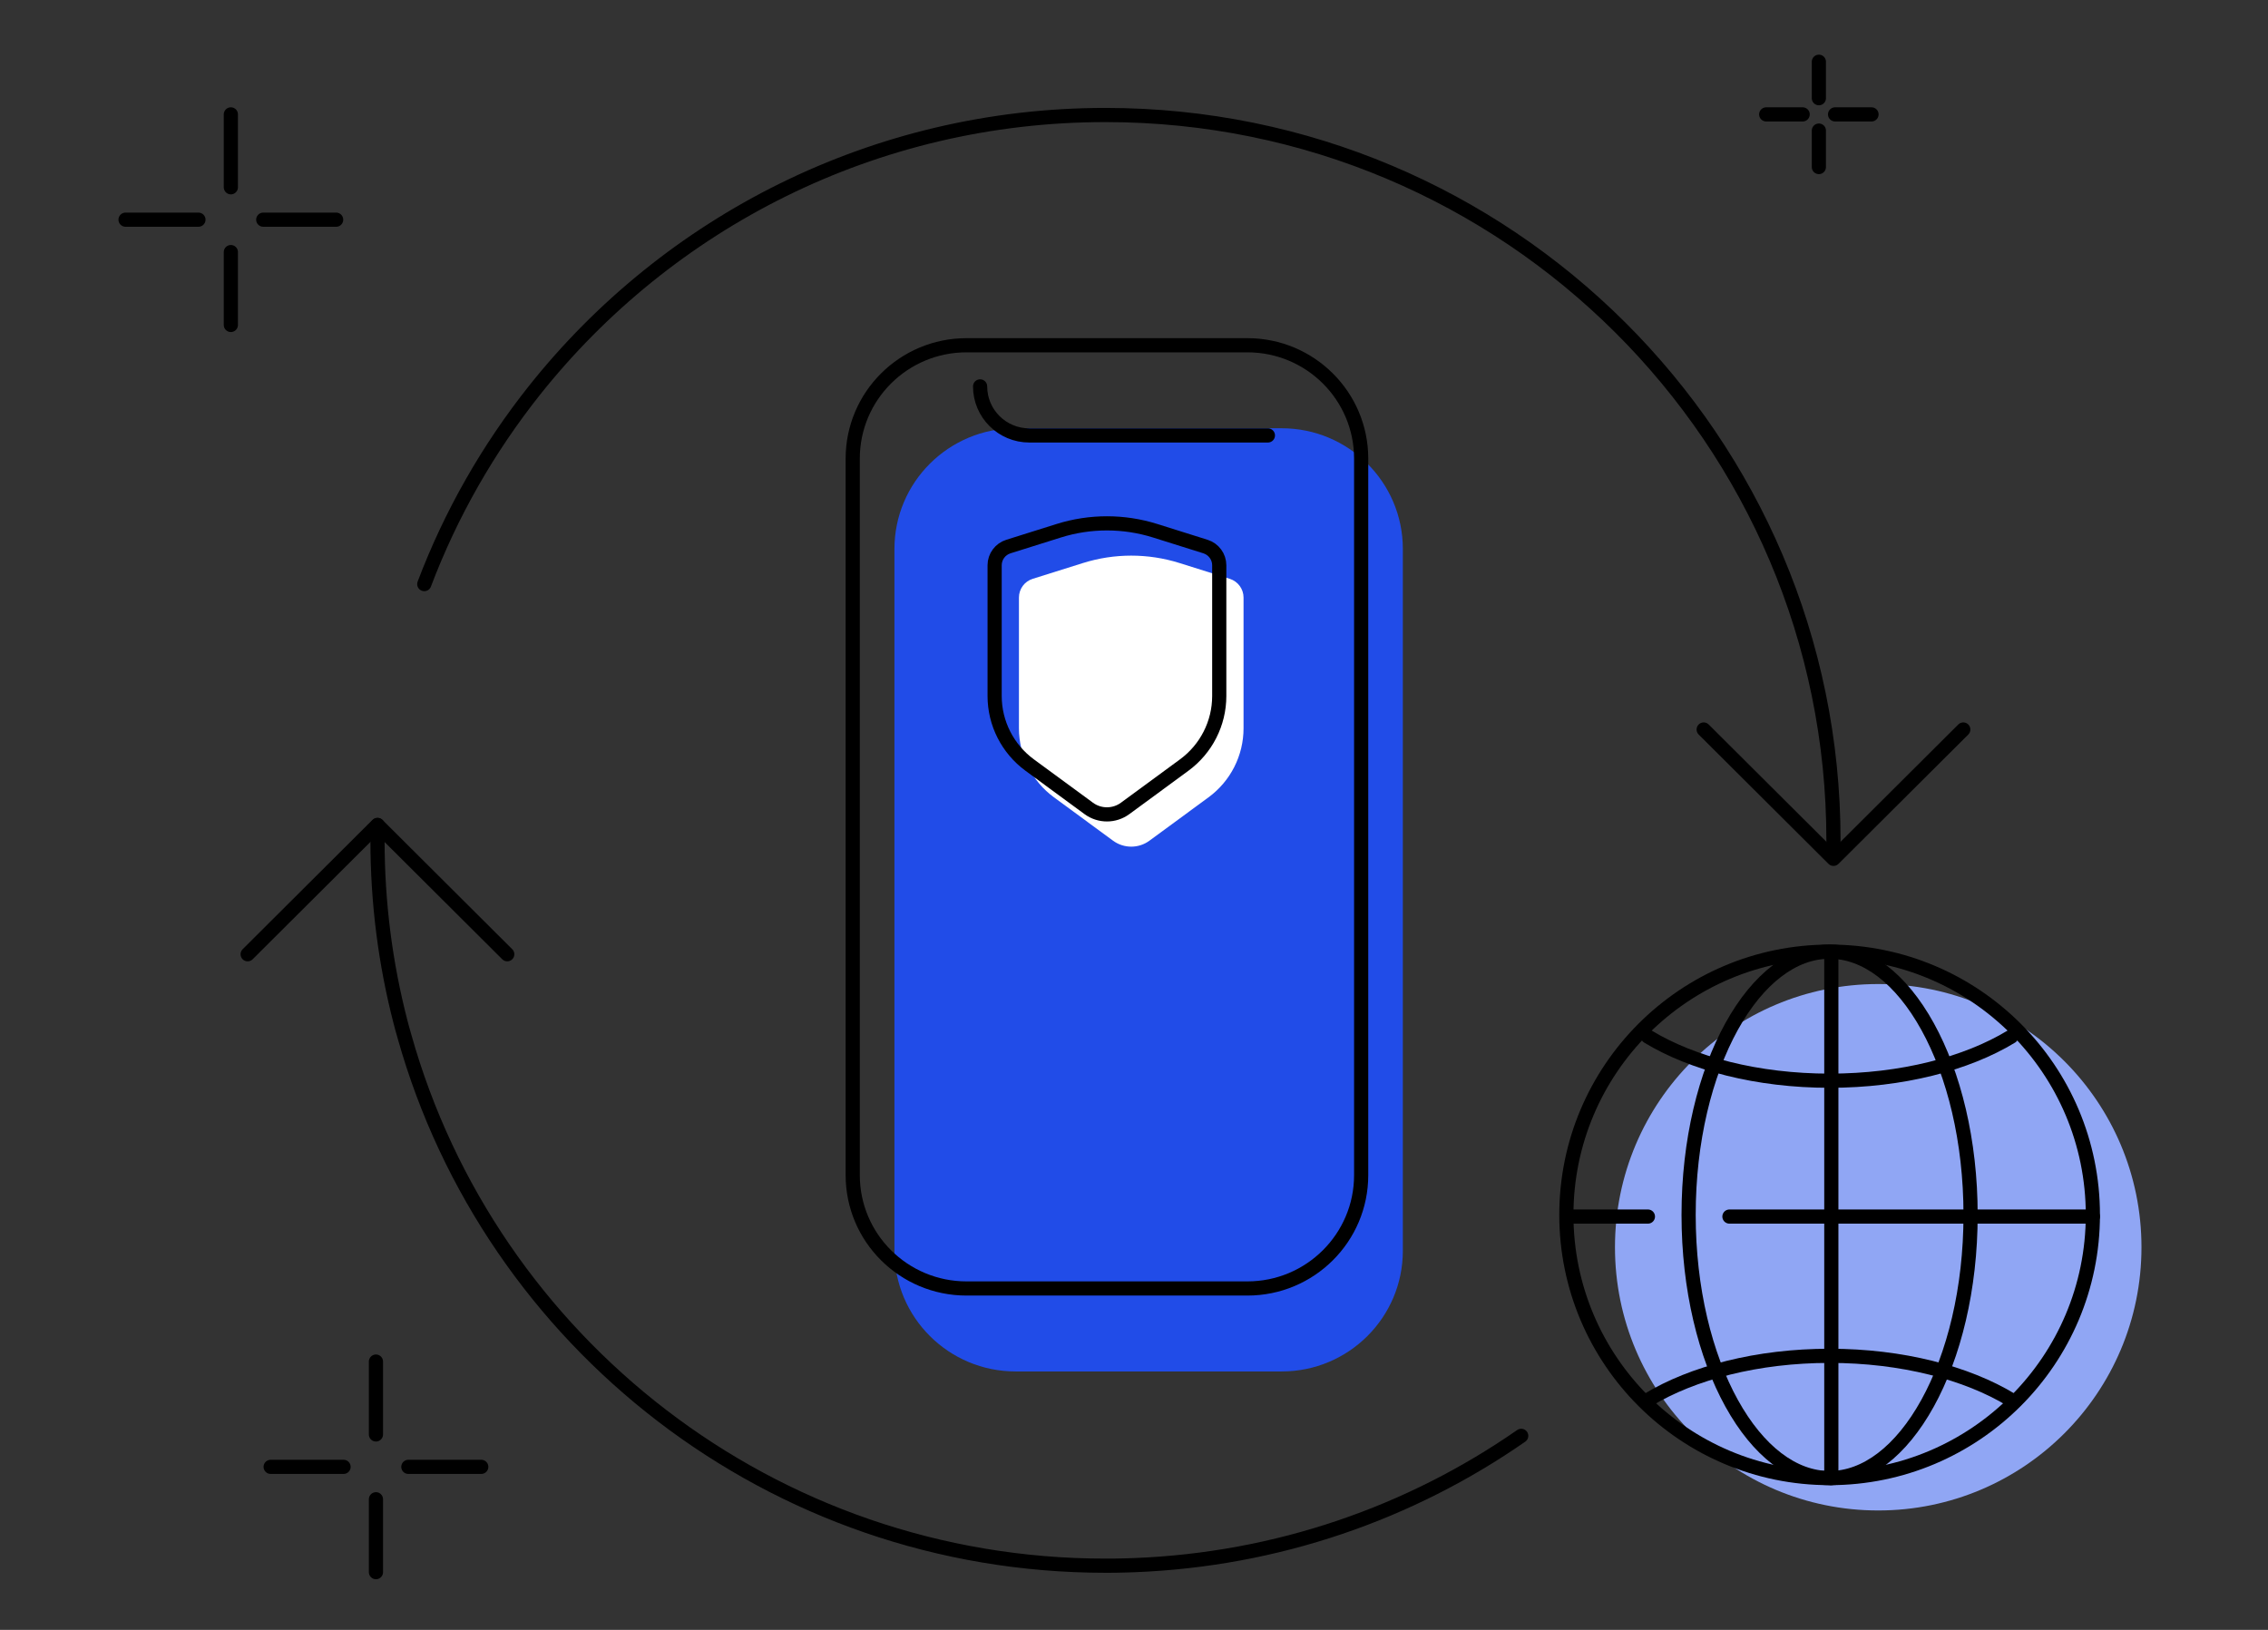 <svg width="160" height="115" viewBox="0 0 160 115" fill="none" xmlns="http://www.w3.org/2000/svg">
<rect x="0" y="0" width="160" height="115" fill="#333333" stroke="none"/>
<g id="be_pairing">
<g id="Group 348">
<path id="Vector" d="M16.286 22.929V17.786" stroke="black" stroke-linecap="round" stroke-linejoin="round"/>
<path id="Vector_2" d="M8.857 15.5H14" stroke="black" stroke-linecap="round" stroke-linejoin="round"/>
<path id="Vector_3" d="M16.286 8.071V13.214" stroke="black" stroke-linecap="round" stroke-linejoin="round"/>
<path id="Vector_4" d="M23.714 15.5H18.571" stroke="black" stroke-linecap="round" stroke-linejoin="round"/>
<path id="Vector_5" d="M26.522 96.069V101.211" stroke="black" stroke-linecap="round" stroke-linejoin="round"/>
<path id="Vector_6" d="M33.951 103.497H28.808" stroke="black" stroke-linecap="round" stroke-linejoin="round"/>
<path id="Vector_7" d="M26.522 110.926V105.783" stroke="black" stroke-linecap="round" stroke-linejoin="round"/>
<path id="Vector_8" d="M19.094 103.497H24.237" stroke="black" stroke-linecap="round" stroke-linejoin="round"/>
<path id="Vector_9" d="M128.315 11.786V9.214" stroke="black" stroke-linecap="round" stroke-linejoin="round"/>
<path id="Vector_10" d="M124.6 8.071H127.172" stroke="black" stroke-linecap="round" stroke-linejoin="round"/>
<path id="Vector_11" d="M128.315 4.357V6.929" stroke="black" stroke-linecap="round" stroke-linejoin="round"/>
<path id="Vector_12" d="M132.029 8.071H129.458" stroke="black" stroke-linecap="round" stroke-linejoin="round"/>
<path id="Vector_13" d="M132.502 106.574C142.759 106.574 151.074 98.26 151.074 88.003C151.074 77.746 142.759 69.431 132.502 69.431C122.246 69.431 113.931 77.746 113.931 88.003C113.931 98.26 122.246 106.574 132.502 106.574Z" fill="#90A6F4"/>
<path id="Vector_14" d="M129.074 104.289C139.33 104.289 147.645 95.974 147.645 85.717C147.645 75.46 139.33 67.146 129.074 67.146C118.817 67.146 110.502 75.46 110.502 85.717C110.502 95.974 118.817 104.289 129.074 104.289Z" stroke="black" stroke-linecap="round" stroke-linejoin="round"/>
<path id="Vector_15" d="M129.194 67.626V104.288" stroke="black" stroke-linecap="round" stroke-linejoin="round"/>
<path id="Vector_16" d="M147.646 85.837H122.006" stroke="black" stroke-linecap="round" stroke-linejoin="round"/>
<path id="Vector_17" d="M116.255 85.837H110.743" stroke="black" stroke-linecap="round" stroke-linejoin="round"/>
<path id="Vector_18" d="M139.018 85.717C139.018 90.946 137.843 95.643 135.983 99.008C134.109 102.4 131.635 104.289 129.072 104.289C126.509 104.289 124.035 102.4 122.16 99.008C120.3 95.643 119.126 90.946 119.126 85.717C119.126 80.489 120.3 75.791 122.16 72.426C124.035 69.034 126.509 67.146 129.072 67.146C131.635 67.146 134.109 69.034 135.983 72.426C137.843 75.791 139.018 80.489 139.018 85.717Z" stroke="black" stroke-linecap="round" stroke-linejoin="round"/>
<path id="Vector_19" d="M141.894 73.137C138.746 75.049 134.169 76.252 129.074 76.252C123.98 76.252 119.403 75.049 116.254 73.137" stroke="black" stroke-linecap="round" stroke-linejoin="round"/>
<path id="Vector_20" d="M116.254 98.777C119.403 96.866 123.98 95.663 129.074 95.663C134.169 95.663 138.746 96.866 141.894 98.777" stroke="black" stroke-linecap="round" stroke-linejoin="round"/>
<path id="Vector_21" d="M35.785 67.329L26.628 58.203L17.471 67.329" stroke="black" stroke-linecap="round" stroke-linejoin="round"/>
<path id="Vector_22" d="M120.189 51.472L129.346 60.597L138.503 51.472" stroke="black" stroke-linecap="round" stroke-linejoin="round"/>
<path id="Vector_23" d="M98.966 38.734V88.249C98.966 92.954 95.138 96.766 90.418 96.766H71.649C66.929 96.766 63.1 92.951 63.1 88.249V38.734C63.1 34.029 66.929 30.217 71.649 30.217H90.418C95.138 30.217 98.966 34.031 98.966 38.734Z" fill="#214CE8"/>
<path id="Vector_24" d="M96.026 32.357V82.914C96.026 87.331 92.432 90.911 88 90.911H68.183C63.752 90.911 60.157 87.331 60.157 82.914V32.357C60.157 27.94 63.752 24.36 68.183 24.36H88C92.432 24.36 96.026 27.94 96.026 32.357Z" stroke="black" stroke-linecap="round" stroke-linejoin="round"/>
<path id="Vector_25" d="M89.446 30.723H72.614C70.697 30.723 69.143 29.174 69.143 27.263" stroke="black" stroke-linecap="round" stroke-linejoin="round"/>
<g id="_05">
<path id="Vector_26" d="M85.26 56.255L81.088 59.317C80.326 59.877 79.286 59.877 78.523 59.317L74.351 56.255C72.8 55.115 71.883 53.306 71.883 51.386V42.16C71.883 41.555 72.277 41.02 72.854 40.84L76.4 39.726C78.617 39.029 80.994 39.029 83.211 39.726L86.757 40.84C87.334 41.023 87.728 41.557 87.728 42.16V51.386C87.728 53.309 86.811 55.115 85.26 56.255Z" fill="white"/>
<path id="Vector_27" d="M83.546 53.977L79.374 57.04C78.611 57.6 77.571 57.6 76.808 57.04L72.637 53.977C71.086 52.837 70.168 51.029 70.168 49.109V39.883C70.168 39.277 70.563 38.743 71.14 38.563L74.686 37.449C76.903 36.752 79.28 36.752 81.497 37.449L85.043 38.563C85.62 38.746 86.014 39.28 86.014 39.883V49.109C86.014 51.032 85.097 52.837 83.546 53.977Z" stroke="black" stroke-linecap="round" stroke-linejoin="round"/>
</g>
<path id="Vector_28" d="M26.643 58.214C26.635 58.574 26.632 58.934 26.632 59.297C26.632 63.714 27.192 67.997 28.249 72.086C28.286 72.229 28.323 72.371 28.36 72.509C28.417 72.726 28.477 72.94 28.543 73.157C34.603 94.686 54.446 110.471 77.989 110.471H78.246C78.423 110.471 78.597 110.471 78.772 110.466C78.955 110.466 79.135 110.46 79.315 110.454C79.535 110.449 79.755 110.443 79.975 110.434C90.117 110.049 99.509 106.734 107.317 101.309" stroke="black" stroke-linecap="round" stroke-linejoin="round"/>
<path id="Vector_29" d="M129.337 60.166C129.339 60.132 129.339 60.097 129.339 60.063C129.342 59.806 129.345 59.552 129.345 59.294C129.345 31.029 106.351 8.114 77.988 8.114C61.651 8.114 47.099 15.714 37.691 27.56C34.445 31.649 31.811 36.246 29.931 41.212" stroke="black" stroke-linecap="round" stroke-linejoin="round"/>
</g>
</g>
</svg>
